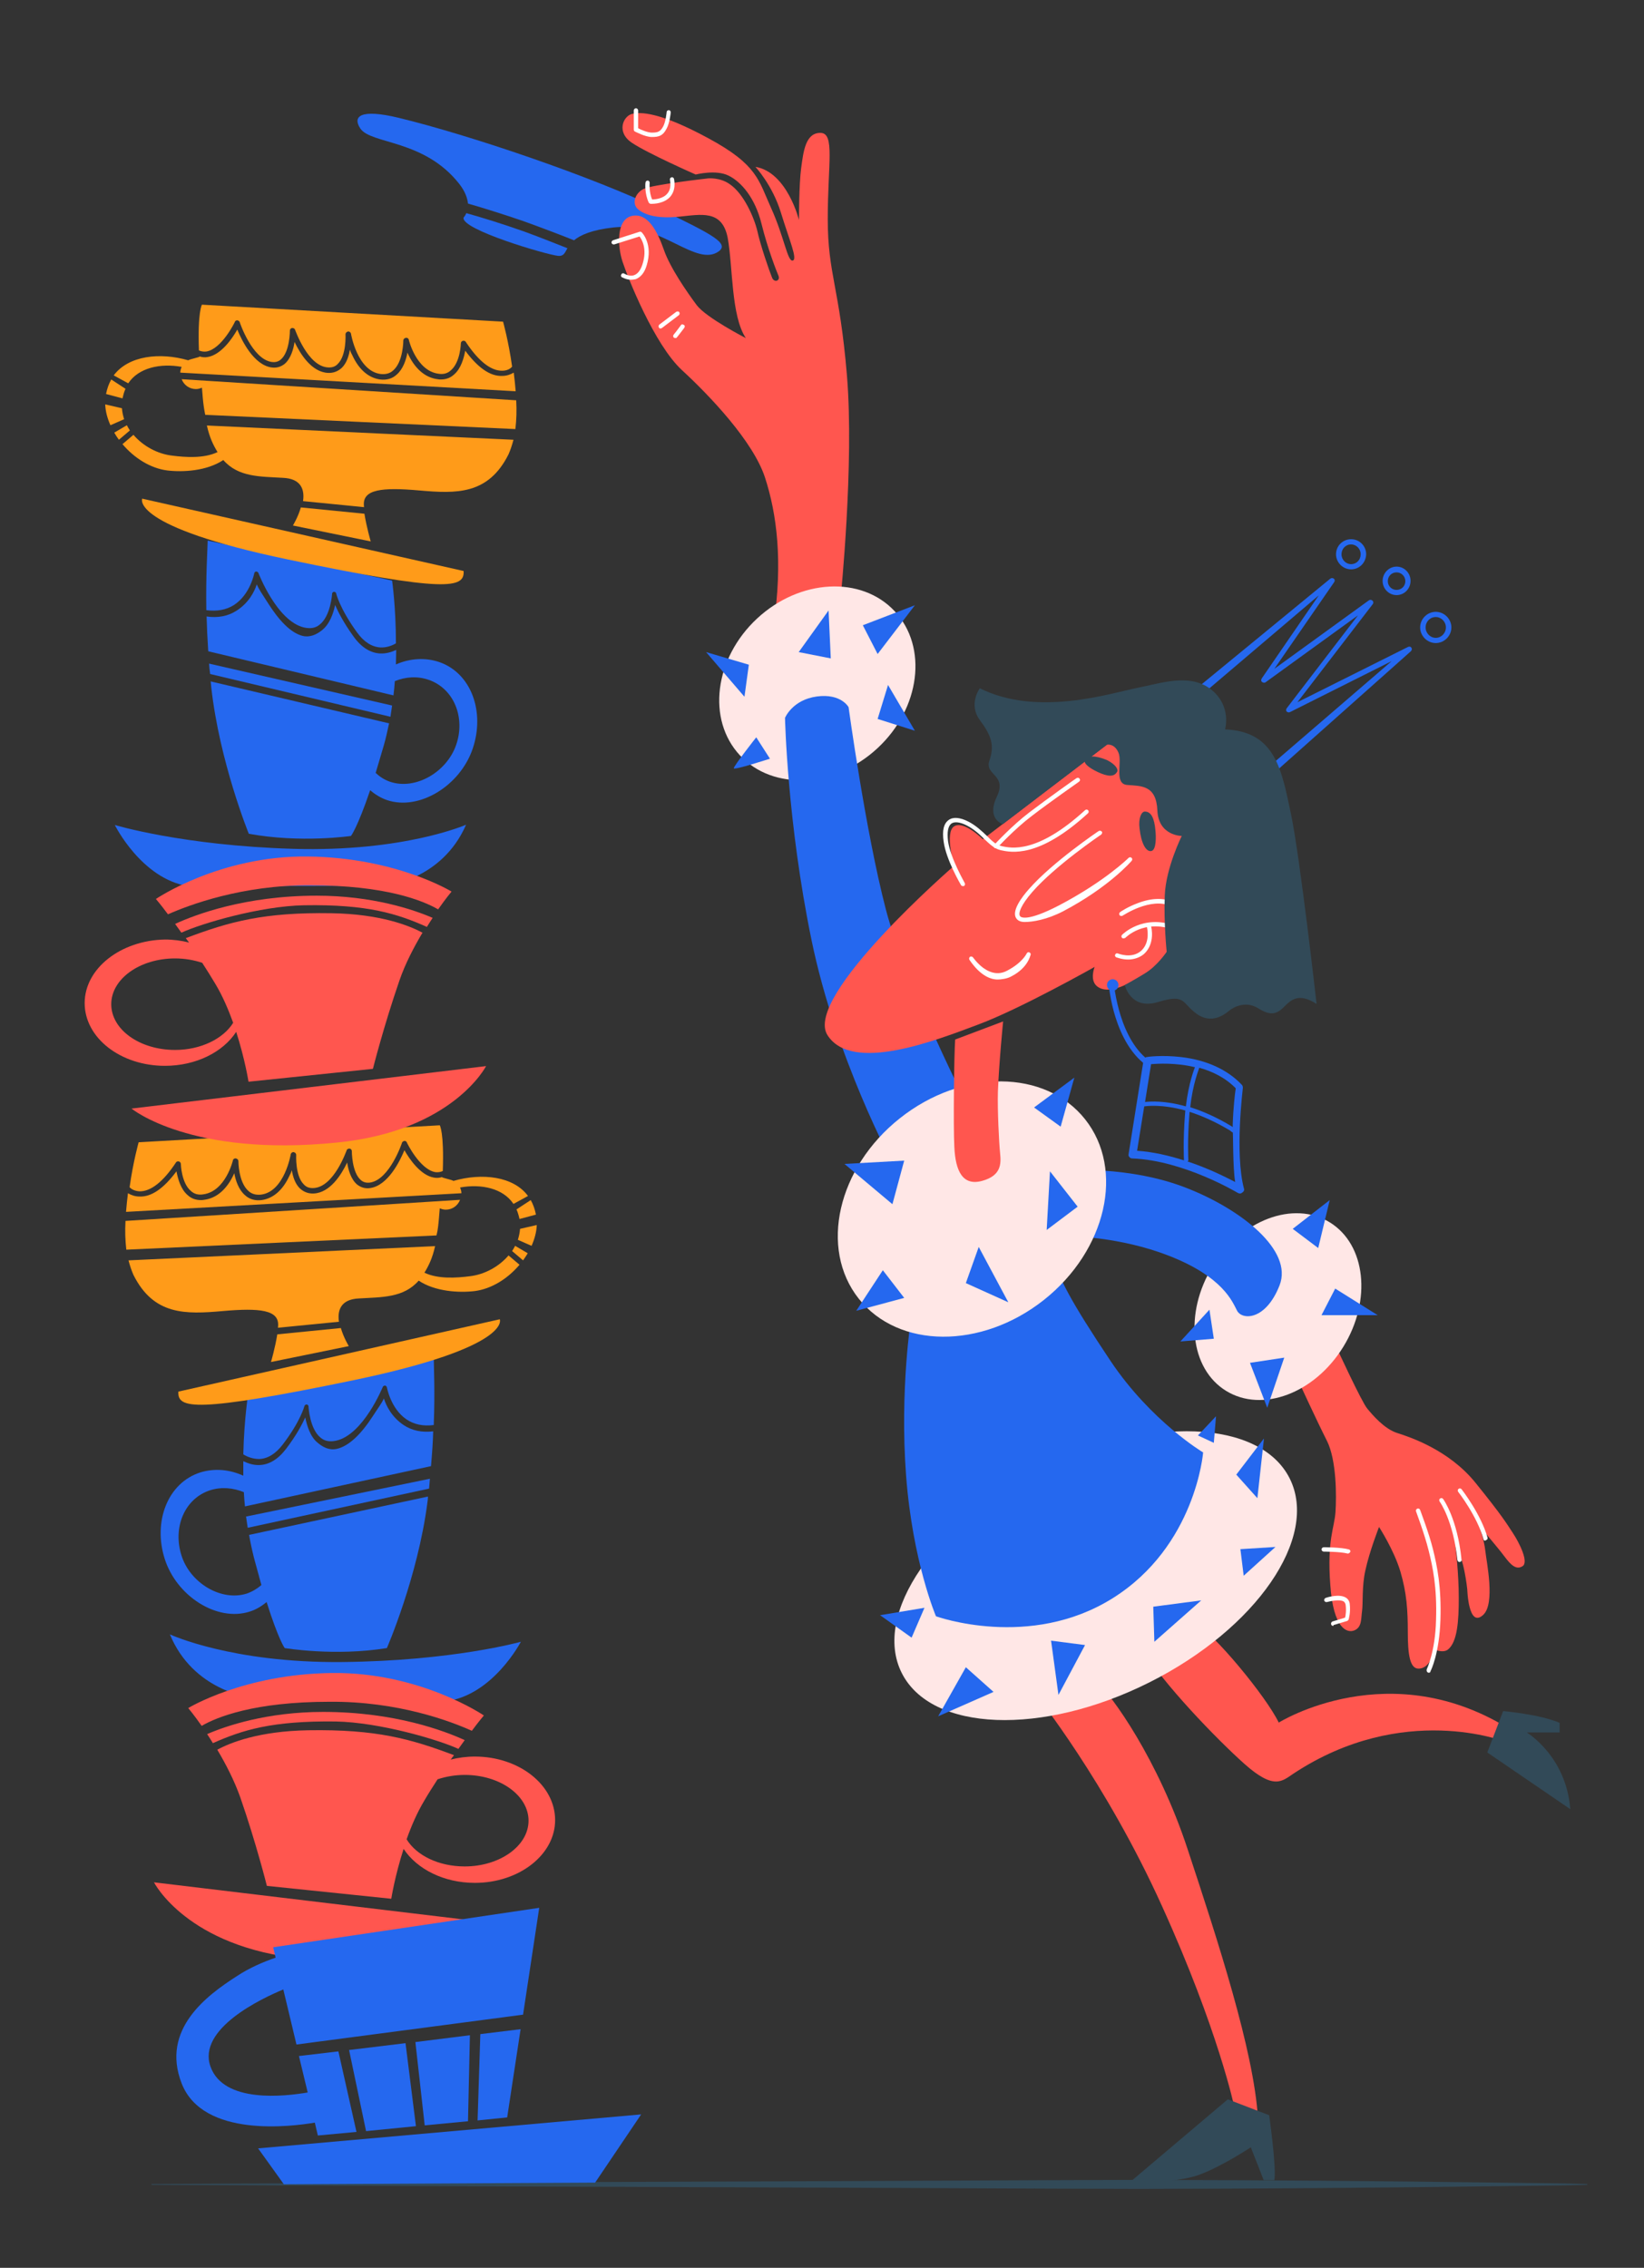 <?xml version="1.0" encoding="utf-8"?>
<!-- Generator: Adobe Illustrator 23.0.6, SVG Export Plug-In . SVG Version: 6.00 Build 0)  -->
<svg version="1.1" id="Layer_1" xmlns="http://www.w3.org/2000/svg" xmlns:xlink="http://www.w3.org/1999/xlink" x="0px" y="0px" viewBox="0 0 600 827.7" style="enable-background:new 0 0 600 827.7;" xml:space="preserve">

<rect x="0" y="0" width="600" height="827.7" fill="#333333" stroke="none"/>

<g>
	<g style="display:none;">
		<g style="display:inline;">
			<g>
				<defs>
					<rect id="SVGID_1_" x="-617.5" y="-382.3" width="1790.5" height="1790.5"/>
				</defs>
				<clipPath id="SVGID_2_">
					<use xlink:href="#SVGID_1_" style="overflow:visible;"/>
				</clipPath>
			</g>
		</g>
	</g>
</g>
<g id="Layer_4">
</g>
<g id="Layer_3">
	<g>
		<g>
			<path d="M191.3,84.5c-7.9-2.8-15.7-5.2-21.1-6.7c-0.5,1.1-1,1.6-1,1.6c-1.2,4.3,30.3,13.6,34.6,14
				c2,0.1,2.3-1.1,3.3-2.8C203.2,89.1,197.9,86.9,191.3,84.5z" style="fill:#2568EF;"/>
			<path d="M241.8,76.8c-25.7-12.4-70.7-27.6-96.3-33.8c-14.1-3.4-16.9-0.5-14,3.9c3.9,5.8,23.3,3.9,36.1,20.2
				c2.2,2.8,3,5.3,3.2,7.2c5.6,1.6,13.5,4.1,20.2,6.4c7.5,2.7,14,5.2,18.5,7c2.3-1.9,6.4-3.8,14.5-4.7c17.1-1.9,30.3,14.9,38.5,8.6
				C265.9,88.8,260.3,85.7,241.8,76.8z" style="fill:#2568EF;"/>
		</g>
		<path d="M55.4,797.1l131-0.6l131-0.5l65.5-0.3l32.7-0.1l32.7,0.1l32.7,0.2l32.7,0.3l32.7,0.4l16.4,0.2l8.2,0.1
			l8.2,0.2c0.1,0,0.1,0.1,0.1,0.2c0,0.1-0.1,0.1-0.1,0.1l-8.2,0.2l-8.2,0.1l-16.4,0.2l-32.7,0.4l-32.7,0.3l-32.7,0.2l-32.7,0.1
			l-32.7-0.1l-65.5-0.3l-131-0.5l-131-0.6c-0.1,0-0.1-0.1-0.1-0.1C55.2,797.2,55.3,797.1,55.4,797.1z" style="fill:#324A58;"/>
		<g>
			<g>
				<path d="M138.8,236.3L138.8,236.3c-3.1-0.2-6-2-8.5-5.5c-6.3-8.7-7.6-14.1-7.6-14.2c-0.1-0.4-0.4-0.6-0.8-0.6
					c-0.4,0-0.7,0.4-0.7,0.7c0,0.1-0.5,8.3-4.7,11.4c-1.5,1.2-3.4,1.4-5.6,0.9c-9.9-2.4-16.5-19.7-16.6-19.9
					c-0.1-0.3-0.5-0.5-0.8-0.5c-0.4,0-0.6,0.3-0.7,0.6c0,0.1-1.5,7.8-7.4,11.6c-2.8,1.8-6.2,2.4-10.1,1.9
					c-0.2-12.6,0.4-21.4,0.5-25.4l67.3,14.6c0,0,1.4,9.6,1.4,22.9C143,235.7,141,236.4,138.8,236.3z" style="fill:#2568EF;"/>
				<path d="M156.4,248.1c-4.1-1.4-8.4-1.1-12.3,0.5c-0.1,1.7-0.3,3.5-0.5,5.2L76,237.7c-0.3-4.6-0.5-8.8-0.6-12.7
					c4.1,0.6,7.8-0.1,10.9-2.1c4.4-2.8,6.5-6.8,7.4-9.6c0.8,1.8,2.1,3.7,3.9,6.5c4.1,6.5,8.4,11.2,12.9,12.3c2.6,0.6,5-0.5,6.9-2
					c2.9-2.2,4.3-6.3,4.9-9.3c1.1,2.5,3.1,6.5,6.8,11.6c2.8,3.9,6.1,5.9,9.6,6.1l0,0c2.2,0.1,4.2-0.5,5.9-1.3c0,1.7-0.1,3.5-0.1,5.3
					c5-2.2,10.6-2.6,15.7-0.9c11.8,4,16.9,18.2,12.3,31.7c-4.6,13.5-19.5,22.7-31.3,18.7c-2.3-0.8-4.4-2.1-6.1-3.6
					c-4.7,13.8-7,16.7-7,16.7s-18.3,2.7-37.3-0.8c0,0-10.7-26.3-13.7-53.5c-0.1-0.7-0.1-1.4-0.2-2.1L142,264c-0.6,2.8-1.2,5.6-2,8.3
					c-1.1,3.6-2,6.9-2.9,9.8c1.5,1.4,3.2,2.5,5.2,3.2c9.3,3.2,20.8-3.5,24.2-13.5C169.9,261.9,165.7,251.3,156.4,248.1z" style="fill:#2568EF;"/>
			</g>
			<path d="M170.1,301c0,0-22.7,10-63.1,8.8c-40.4-1.2-65.1-8.7-65.1-8.7s9.7,19.6,26.7,22.3l71.9-0.1
				C140.5,323.3,161.2,321.4,170.1,301z" style="fill:#2568EF;"/>
			<path d="M76.3,242.2l66.8,15.3c-0.2,1.4-0.4,2.7-0.6,4.1l-65.8-15.6C76.5,244.7,76.4,243.5,76.3,242.2z" style="fill:#2568EF;"/>
		</g>
		<g>
			<g>
				<path d="M94.6,532.5L94.6,532.5c3.1-0.1,6-1.9,8.6-5.3c6.5-8.5,7.9-14,7.9-14c0.1-0.4,0.5-0.6,0.8-0.6
					c0.4,0,0.7,0.4,0.7,0.7c0,0.1,0.4,8.3,4.5,11.5c1.5,1.2,3.3,1.5,5.6,1c9.9-2.2,16.9-19.4,17-19.6c0.1-0.3,0.5-0.5,0.8-0.5
					s0.6,0.3,0.7,0.6c0,0.1,1.4,7.8,7.1,11.7c2.8,1.9,6.1,2.6,10,2.1c0.5-12.5,0-21.4,0-25.4l-67.6,13.2c0,0-1.6,9.6-1.9,22.9
					C90.4,531.8,92.4,532.5,94.6,532.5z" style="fill:#2568EF;"/>
				<path d="M76.7,543.9c4.1-1.3,8.4-0.9,12.3,0.7c0.1,1.7,0.2,3.5,0.4,5.2l67.9-14.7c0.4-4.6,0.7-8.8,0.8-12.7
					c-4.2,0.5-7.8-0.3-10.8-2.3c-4.3-2.9-6.3-6.9-7.2-9.7c-0.8,1.8-2.2,3.6-4,6.4c-4.2,6.5-8.7,11-13.2,12c-2.7,0.6-5-0.6-6.8-2.1
					c-2.9-2.2-4.1-6.5-4.7-9.4c-1.1,2.5-3.2,6.5-7,11.5c-2.9,3.8-6.2,5.8-9.7,5.9l0,0c-2.2,0.1-4.2-0.6-5.9-1.4c0,1.7,0,3.5,0,5.3
					c-5-2.3-10.5-2.8-15.7-1.2c-11.9,3.8-17.3,17.9-13,31.5s19,23.1,31,19.3c2.3-0.7,4.4-2,6.2-3.5c4.4,13.9,6.6,16.8,6.6,16.8
					s18.3,3.1,37.3,0c0,0,11.3-26,14.8-53.2c0.1-0.7,0.2-1.4,0.2-2.1l-65.3,14c0.5,2.8,1.1,5.6,1.8,8.4c1,3.7,1.9,6.9,2.7,9.9
					c-1.5,1.3-3.3,2.4-5.3,3.1c-9.4,3-20.8-3.9-23.9-14C63,557.4,67.4,546.9,76.7,543.9z" style="fill:#2568EF;"/>
			</g>
			<path d="M62,596.5c0,0,22.5,10.5,62.9,10.1c40.4-0.4,65.2-7.4,65.2-7.4s-10.1,19.4-27.2,21.7l-71.9-1.5
				C91.1,619.4,70.5,617.1,62,596.5z" style="fill:#2568EF;"/>
			<path d="M156.9,539.7l-67.1,13.8c0.2,1.4,0.4,2.7,0.6,4.1l66.2-14.3C156.7,542.1,156.8,540.9,156.9,539.7z" style="fill:#2568EF;"/>
		</g>
		<g>
			<path d="M65.1,507.9l117.3-26.4c0,0,4.7,10.1-53.2,22.2C71.3,515.7,64.7,514.2,65.1,507.9z" style="fill:#FF9B19;"/>
			<path d="M101.2,487c-0.8,5-2.3,10.1-2.3,10.1l28.4-5.8c0,0-1.9-3.1-2.9-6.6L101.2,487z" style="fill:#FF9B19;"/>
			<path d="M160.2,444.6c0.1-1.2,0.2-2.4,0.3-3.6c0.7,0.3,1.4,0.5,2.2,0.5c2.4,0,4.4-1.5,5.2-3.6l-122.1,7.7
				c-0.2,3.9-0.1,6.9,0.3,10.5l113.2-5.2C159.8,449,160,446.9,160.2,444.6z" style="fill:#FF9B19;"/>
			<path d="M188.5,441.4c0.5,1.1,0.8,2.2,1.1,3.5l6-1.6c-0.4-2-1-3.7-1.9-5.3L188.5,441.4z" style="fill:#FF9B19;"/>
			<path d="M189.8,448.5c-0.1,1.4-0.4,2.7-0.8,4l5,2.2c1.1-2.5,1.8-5,1.9-7.6L189.8,448.5z" style="fill:#FF9B19;"/>
			<path d="M192.6,457.4l-4.6-2.7c-0.3,0.6-0.7,1.3-1.1,1.9l4,3.4C191.5,459.1,192.1,458.3,192.6,457.4z" style="fill:#FF9B19;"/>
			<path d="M185.6,458.2c-3.5,4.1-8.8,7-14.2,7.6c-4.7,0.6-11.5,1.1-16.5-1.3c1.6-2.6,2.9-5.3,3.9-9.7L46.9,460
				c0.5,1.9,1.1,3.7,1.8,5.3c7.4,14.8,19,14.4,32.6,13.2c13.6-1.2,20.6-0.4,20.2,5.4c0,0.2,0,0.5-0.1,0.7l22.3-2.2
				c-0.6-4.1,0.6-8.2,7.3-8.5c8.4-0.5,16.3-0.2,21.8-6.5c6,4,14.7,4.5,20.5,3.8c6.1-0.8,12-4.5,16.3-9.6L185.6,458.2z" style="fill:#FF9B19;"/>
			<g>
				<path d="M50.9,434.8c4.1,0.1,8.7-3.5,13.3-10.5c0.2-0.4,0.7-0.5,1.1-0.4c0.4,0.1,0.7,0.5,0.7,0.9
					c0,0.1,0.2,7,3.7,9.9c1.2,1.1,2.7,1.5,4.5,1.2c8.1-1.1,10.8-12.3,10.8-12.4c0.1-0.5,0.6-0.8,1.1-0.7c0.5,0.1,0.9,0.5,0.9,0.9
					c0,0.1,0,7.8,3.7,11c1.2,1.1,2.7,1.5,4.6,1.3c8.5-1.1,10.8-14.6,10.8-14.7c0.1-0.5,0.6-0.9,1.1-0.8c0.5,0.1,0.9,0.5,0.9,1
					c0,0.1-0.4,7.7,2.8,10.8c0.9,1,2.1,1.4,3.6,1.3c7.4-0.4,11.9-13.6,12-13.7c0.1-0.5,0.6-0.7,1.1-0.7c0.5,0.1,0.8,0.5,0.8,0.9
					c0,0.1,0,7.8,3.3,10.6c0.9,0.8,2,1.1,3.4,0.9c7.1-1.1,11.6-14.4,11.6-14.5c0.1-0.4,0.5-0.6,0.9-0.7c0.4,0,0.8,0.2,0.9,0.6
					c0,0.1,4.8,9.9,10.4,10.8c0.9,0.1,1.8,0,2.7-0.4c0.5-14.2-1.1-16.7-1.1-16.7l-109.9,6.2c0,0-2,7.1-3.3,16.4
					C48.1,434.2,49.4,434.7,50.9,434.8z" style="fill:#FF9B19;"/>
				<path d="M165.5,431c-0.8-0.5-4.2-1.1-4.2-1.4c-0.9,0.3-1.9,0.4-2.9,0.2c-4.9-0.8-9-6.8-10.8-10
					c-1.7,4.1-6,12.8-12.4,13.8c-1.9,0.3-3.5-0.2-4.9-1.3c-2.2-1.9-3.2-5.3-3.6-8c-2.1,4.4-6.2,11-12.2,11.3c-2,0.1-3.7-0.6-5.1-1.9
					c-1.7-1.7-2.5-4.2-2.9-6.6c-0.2,0.7-0.5,1.4-0.9,2.1c-2.4,5.2-5.9,8.2-10.1,8.8c-2.4,0.3-4.5-0.3-6.1-1.8c-2.3-2-3.4-5.3-3.9-8
					c-0.3,0.7-0.7,1.5-1.1,2.2c-2.5,4.4-5.9,7-9.9,7.5c-0.4,0.1-0.8,0.1-1.2,0.1c-1.9,0-3.5-0.6-4.8-1.8c-2.6-2.2-3.6-6.1-4.1-8.7
					c-4.6,6.2-9.1,9.4-13.5,9.2c-1.6,0-3-0.5-4.2-1.2c-0.3,2.2-0.5,4.5-0.7,6.8l122.4-6.8c0-0.7-0.2-1.4-0.5-2.1
					c7.8-1.4,15.7,0.3,19.5,6l5.3-2.9C187.4,429.3,175.9,428,165.5,431z" style="fill:#FF9B19;"/>
			</g>
		</g>
		<g>
			<path d="M169.2,208.4L51.9,182c0,0-4.7,10.1,53.2,22.2C163,216.3,169.6,214.7,169.2,208.4z" style="fill:#FF9B19;"/>
			<path d="M133,187.5c0.8,5,2.3,10.1,2.3,10.1l-28.4-5.8c0,0,1.9-3.1,2.9-6.6L133,187.5z" style="fill:#FF9B19;"/>
			<path d="M74,145.1c-0.1-1.2-0.2-2.4-0.3-3.6c-0.7,0.3-1.4,0.5-2.2,0.5c-2.4,0-4.4-1.5-5.2-3.6l122.1,7.7
				c0.2,3.9,0.1,6.9-0.3,10.5l-113.2-5.2C74.5,149.5,74.2,147.4,74,145.1z" style="fill:#FF9B19;"/>
			<path d="M45.8,141.9c-0.5,1.1-0.8,2.2-1.1,3.5l-6-1.6c0.4-2,1-3.7,1.9-5.3L45.8,141.9z" style="fill:#FF9B19;"/>
			<path d="M44.5,149c0.1,1.4,0.4,2.7,0.8,4l-5,2.2c-1.1-2.5-1.8-5-1.9-7.6L44.5,149z" style="fill:#FF9B19;"/>
			<path d="M41.7,157.9l4.6-2.7c0.3,0.6,0.7,1.3,1.1,1.9l-4,3.4C42.8,159.7,42.2,158.8,41.7,157.9z" style="fill:#FF9B19;"/>
			<path d="M48.7,158.7c3.5,4.1,8.8,7,14.2,7.6c4.7,0.6,11.5,1.1,16.5-1.3c-1.6-2.6-2.9-5.3-3.9-9.7l111.9,5.2
				c-0.5,1.9-1.1,3.7-1.8,5.3c-7.4,14.8-19,14.4-32.6,13.2s-20.6-0.4-20.2,5.4c0,0.2,0,0.5,0.1,0.7l-22.3-2.2
				c0.6-4.1-0.6-8.2-7.3-8.5c-8.4-0.5-16.3-0.2-21.8-6.5c-6,4-14.7,4.5-20.5,3.8c-6.1-0.8-12-4.5-16.3-9.6L48.7,158.7z" style="fill:#FF9B19;"/>
			<g>
				<path d="M183.3,135.3c-4.1,0.1-8.7-3.5-13.3-10.5c-0.2-0.4-0.7-0.5-1.1-0.4c-0.4,0.1-0.7,0.5-0.7,0.9
					c0,0.1-0.2,7-3.7,9.9c-1.2,1.1-2.7,1.5-4.5,1.2c-8.1-1.1-10.8-12.3-10.8-12.4c-0.1-0.5-0.6-0.8-1.1-0.7
					c-0.5,0.1-0.9,0.5-0.9,0.9c0,0.1,0,7.8-3.7,11c-1.2,1.1-2.7,1.5-4.6,1.3c-8.5-1.1-10.8-14.6-10.8-14.7c-0.1-0.5-0.6-0.9-1.1-0.8
					c-0.5,0.1-0.9,0.5-0.9,1c0,0.1,0.4,7.7-2.8,10.8c-0.9,1-2.1,1.4-3.6,1.3c-7.4-0.4-11.9-13.6-12-13.7c-0.1-0.5-0.6-0.7-1.1-0.7
					c-0.5,0.1-0.8,0.5-0.8,0.9c0,0.1,0,7.8-3.3,10.6c-0.9,0.8-2,1.1-3.4,0.9c-7.1-1.1-11.6-14.4-11.6-14.5c-0.1-0.4-0.5-0.6-0.9-0.7
					c-0.4,0-0.8,0.2-0.9,0.6c0,0.1-4.8,9.9-10.4,10.8c-0.9,0.1-1.8,0-2.7-0.4c-0.5-14.2,1.1-16.7,1.1-16.7l109.9,6.2
					c0,0,2,7.1,3.3,16.4C186.2,134.7,184.9,135.3,183.3,135.3z" style="fill:#FF9B19;"/>
				<path d="M68.7,131.5c0.8-0.5,4.2-1.1,4.2-1.4c0.9,0.3,1.9,0.4,2.9,0.2c4.9-0.8,9-6.8,10.8-10
					c1.7,4.1,6,12.8,12.4,13.8c1.9,0.3,3.5-0.2,4.9-1.3c2.2-1.9,3.2-5.3,3.6-8c2.1,4.4,6.2,11,12.2,11.3c2,0.1,3.7-0.6,5.1-1.9
					c1.7-1.7,2.5-4.2,2.9-6.6c0.2,0.7,0.5,1.4,0.9,2.1c2.4,5.2,5.9,8.2,10.1,8.8c2.4,0.3,4.5-0.3,6.1-1.8c2.3-2,3.4-5.3,3.9-8
					c0.3,0.7,0.7,1.5,1.1,2.2c2.5,4.4,5.9,7,9.9,7.5c0.4,0.1,0.8,0.1,1.2,0.1c1.9,0,3.5-0.6,4.8-1.8c2.6-2.2,3.6-6.1,4.1-8.7
					c4.6,6.2,9.1,9.4,13.5,9.2c1.6,0,3-0.5,4.2-1.2c0.3,2.2,0.5,4.5,0.7,6.8l-122.4-6.8c0-0.7,0.2-1.4,0.5-2.1
					c-7.8-1.4-15.7,0.3-19.5,6l-5.3-2.9C46.9,129.8,58.3,128.5,68.7,131.5z" style="fill:#FF9B19;"/>
			</g>
		</g>
		<g>
			<g>
				<path d="M122.6,628.3c15.9,0.3,37.3,6.6,44.7,10c0.8-1.1,1.6-2.2,2.3-3.2c-7.2-3.3-25.4-10.3-51.7-10.3
					c-20.4,0-35.4,5.1-42.3,8.1c0.7,1.1,1.4,2.1,2.1,3.3C88.5,631.4,99.3,628,122.6,628.3z" style="fill:#FF564F;"/>
				<path d="M172.2,631.7c2.6-3.5,4.4-5.6,4.4-5.6s-23.3-15.9-55.5-15.5c-32.2,0.4-52.4,12.8-52.4,12.8s2.1,2.5,4.9,6.5
					c5.5-3.2,19.2-8.8,46.7-8.8C145.2,620.9,164.5,628.2,172.2,631.7z" style="fill:#FF564F;"/>
				<path d="M173.3,641.1c-3.1,0-6,0.4-8.8,1.1c0.4-0.6,0.8-1.1,1.2-1.6c-15.9-6-28.4-9.5-53.2-9.1
					c-18.1,0.3-28.6,4.6-33.2,7.1c3.1,5.2,6.2,11.2,8.4,17.4c5.8,16.7,9.7,32.3,9.7,32.3l45.4,4.7c0,0,1.3-8.3,4.5-18.2
					c4.9,7.4,14.7,12.4,26,12.4c16.2,0,29.3-10.3,29.3-22.9C202.6,651.4,189.4,641.1,173.3,641.1z M169.6,681.2
					c-9.5,0-17.6-4-21.2-9.9c1.7-4.8,3.8-9.7,6.5-14.2c1.5-2.6,3.2-5.2,4.8-7.7c3-1,6.4-1.6,9.9-1.6c12.9,0,23.3,7.5,23.3,16.7
					C192.9,673.7,182.4,681.2,169.6,681.2z" style="fill:#FF564F;"/>
			</g>
			<path d="M56.2,687l129.3,15.5c0,0-21.5,17.8-75,12.4C68.2,710.7,56.2,687,56.2,687z" style="fill:#FF564F;"/>
		</g>
		<g>
			<g>
				<path d="M110.9,330.4c-15.9,0.3-37.3,6.6-44.7,10c-0.8-1.1-1.6-2.2-2.3-3.2c7.2-3.3,25.4-10.3,51.7-10.3
					c20.4,0,35.4,5.1,42.3,8.1c-0.7,1.1-1.4,2.1-2.1,3.3C145,333.5,134.2,330,110.9,330.4z" style="fill:#FF564F;"/>
				<path d="M61.3,333.7c-2.6-3.5-4.4-5.6-4.4-5.6s23.3-15.9,55.5-15.5c32.3,0.4,52.4,12.8,52.4,12.8s-2.1,2.5-4.9,6.5
					c-5.5-3.2-19.2-8.8-46.7-8.8C88.3,323,69,330.3,61.3,333.7z" style="fill:#FF564F;"/>
				<path d="M30.9,366.1c0,12.7,13.1,22.9,29.3,22.9c11.3,0,21.2-5,26-12.4c3.2,9.9,4.5,18.2,4.5,18.2l45.4-4.7
					c0,0,3.9-15.5,9.7-32.3c2.1-6.1,5.3-12.2,8.4-17.4c-4.7-2.5-15.2-6.8-33.2-7.1c-24.8-0.4-37.3,3.1-53.2,9.1
					c0.4,0.5,0.8,1.1,1.2,1.6c-2.8-0.7-5.7-1.1-8.8-1.1C44,343.2,30.9,353.5,30.9,366.1z M40.6,366.5c0-9.2,10.4-16.7,23.3-16.7
					c3.5,0,6.9,0.6,9.9,1.6c1.7,2.6,3.3,5.2,4.8,7.7c2.7,4.5,4.8,9.5,6.5,14.2c-3.6,5.8-11.8,9.9-21.2,9.9
					C51,383.2,40.6,375.8,40.6,366.5z" style="fill:#FF564F;"/>
			</g>
			<path d="M177.4,389.1L48,404.6c0,0,21.5,17.8,75,12.4C165.3,412.8,177.4,389.1,177.4,389.1z" style="fill:#FF564F;"/>
		</g>
		<g>
			<path d="M378,618.4c0,0,17.5-8.6,22.5-4.3c5,4.3,22.2,28,33,61c10.9,33,24.1,73.4,25.6,97.9
				c1.5,24.5-8.6-3.9-8.6-3.9s-5.8-28-26.4-73.4C403.6,650.3,378,618.4,378,618.4z" style="fill:#FF564F;"/>
			<path d="M416.6,601.5c0,0,12.4-13.2,19.4-9.3s26,26.8,30.7,36.5c0,0,40.8-25.6,85.4,3.1l-2.7,3.9
				c0,0-37.3-14.8-77.3,11.6c-4.1,2.7-7,6.2-17.9-3.5C444,634.7,424.4,614.4,416.6,601.5z" style="fill:#FF564F;"/>
			<path d="M542.8,639.6l5.8-15.1c0,0,13.6,1.2,20.6,4.3v3.5h-12c0,0,14.4,8.6,15.9,28L542.8,639.6z" style="fill:#324A58;"/>
			<path d="M448.1,766.2l15.1,5.8c0,0,2.7,19,1.9,23.7h-3.9l-4.7-12c0,0-10.5,7-19,10.1c-8.6,3.1-25.2,2.7-25.2,2.7
				L448.1,766.2z" style="fill:#324A58;"/>
			<path d="M473.7,503.6c0,0,10.9-6.2,14-12c0,0,9.3,20.2,11.3,22.5c1.9,2.3,6.2,7.4,10.9,8.9s19,6.2,28.7,18.3
				c9.7,12,11.3,14.8,13.6,18.3c2.3,3.5,5.8,10.5,3.5,12c-2.3,1.5-4.3-0.4-6.6-3.5c-2.3-3.1-9.3-11.3-9.3-11.3s1.9,5.4,2.3,9.3
				c0.4,3.9,3.7,19.2-0.8,23.3c-5.4,5-5.8-9.3-5.8-9.3s-1.2-12-4.3-15.5c0,0,1.2,9.3,1.2,18.7c0,8.2-0.5,15.9-3.9,18.7
				c-1.9,1.5-5,0-5,0s-1.2,7-5.8,7c-3.1,0-3.9-5-3.9-13.2c0-8.2-0.4-14.4-2.7-22.2c-2.3-7.8-7.8-16.3-7.8-16.3s-3.5,8.9-5,15.9
				c-1.3,5.7-0.8,12-1.2,14.8c-0.4,2.7,0,5.8-2.7,7c-2.7,1.2-7.8-0.4-8.9-16.7c-1.2-16.3,1.5-20.6,1.9-26.4c0.4-5.8,0.4-19-3.1-26
				C480.7,518.8,473.7,503.6,473.7,503.6z" style="fill:#FF564F;"/>
			<g>
				<path d="M521.5,610.5c-0.1,0-0.2,0-0.4-0.1c-0.4-0.2-0.5-0.7-0.4-1.1l0,0c0-0.1,3.1-6.2,3.4-18
					c0.4-12-1.2-19.4-2.7-25.4c-1.5-6.1-4.6-14.2-4.6-14.3c-0.1-0.4,0-0.8,0.5-1c0.4-0.1,0.8,0,1,0.5c0,0.1,3.2,8.3,4.7,14.4
					c1.5,6.1,3.1,13.7,2.7,25.8c-0.4,12.1-3.4,18.3-3.6,18.6C522.1,610.3,521.8,610.5,521.5,610.5z" style="fill:#FFFFFF;"/>
			</g>
			<g>
				<path d="M532.7,570.1c-0.4,0-0.7-0.3-0.8-0.7c-1.5-14.4-6.4-21.3-6.5-21.4c-0.2-0.4-0.2-0.8,0.2-1.1
					c0.4-0.2,0.8-0.2,1.1,0.2c0.2,0.3,5.2,7.3,6.7,22.1C533.6,569.6,533.2,570,532.7,570.1C532.8,570.1,532.8,570.1,532.7,570.1z" style="fill:#FFFFFF;"/>
			</g>
			<g>
				<path d="M542.1,562.3c-0.4,0-0.7-0.2-0.7-0.6c-2.3-8.3-9.1-17.1-9.2-17.2c-0.3-0.4-0.2-0.8,0.1-1.1
					c0.4-0.3,0.8-0.2,1.1,0.1c0.3,0.4,7.1,9.2,9.5,17.7c0.1,0.4-0.1,0.8-0.6,0.9C542.2,562.3,542.1,562.3,542.1,562.3z" style="fill:#FFFFFF;"/>
			</g>
			<g>
				<path d="M492,567c-0.1,0-0.1,0-0.2,0c-2.6-0.7-8.7-0.7-8.7-0.7c-0.4,0-0.8-0.4-0.8-0.8c0-0.4,0.4-0.8,0.8-0.8
					c0.2,0,6.3,0,9.2,0.8c0.4,0.1,0.7,0.6,0.5,0.9C492.6,566.7,492.3,567,492,567z" style="fill:#FFFFFF;"/>
			</g>
			<g>
				<path d="M486.5,593.4c-0.3,0-0.6-0.2-0.7-0.6c-0.1-0.4,0.1-0.8,0.5-1l4.6-1.4c0.2-0.7,0.5-2.5,0.2-4.7
					c-0.1-0.5-0.3-0.9-0.7-1.2c-1.5-0.9-4.9-0.1-6.1,0.2c-0.4,0.1-0.8-0.1-1-0.5c-0.1-0.4,0.1-0.8,0.5-1c0.5-0.2,5-1.6,7.4-0.1
					c0.8,0.5,1.3,1.3,1.4,2.2c0.4,3.3-0.4,5.7-0.4,5.8c-0.1,0.2-0.3,0.4-0.5,0.5l-5,1.5C486.7,593.4,486.6,593.4,486.5,593.4z" style="fill:#FFFFFF;"/>
			</g>
			<path d="M258.5,65.1c0,0-20.6,2.3-23.7,3.9c-3.1,1.6-4.3,5.4-1.9,7.4c2.3,1.9,6.6,3.5,14.8,2.7s15.9-2.7,17.9,7.8
				c1.9,10.5,1.2,28.4,6.6,36.5c0,0-14.4-7.4-17.9-12c-3.5-4.7-9.7-13.6-12-20.2s-5.8-13.6-11.6-12.4c-5.8,1.2-5.4,10.9-3.5,16.7
				c1.9,5.8,11.6,30.3,21.7,39.6s26,26,30.3,39.2c4.3,13.2,6.6,30.7,3.1,54c0,0,19-10.1,24.5-10.1c0,0,5-48.9,2.3-81.2
				c-2.7-32.3-7-36.9-7-57.1s2.7-31.4-2.7-31.4c-5.5,0-6.2,7-7,12.8c-0.8,5.8-0.8,19-0.8,19s-4.3-17.5-15.9-19.4
				c0,0,6.2,6.6,9.3,16.7c3.1,10.1,6.2,17.1,4.3,17.5c-1.9,0.4-3.1-8.6-7.8-19s-5-15.9-22.9-25.6s-24.9-9.7-28-8.9s-5.8,6.6,0,10.5
				c5.8,3.9,23.3,11.6,23.3,11.6s7.4-1.9,12,0.4c4.7,2.3,9.7,8.2,12,17.5s5.6,17.6,6.2,19c0.8,1.9-1.5,2.7-2.3,0.8
				c-1.1-2.7-4.3-12-5.4-17.1c-1.2-5-5-13.7-10.1-17.1C262.8,64.7,258.5,65.1,258.5,65.1z" style="fill:#FF564F;"/>
			<g>
				<path d="M230.3,102.1c-1.8,0-3.2-0.9-3.3-0.9c-0.4-0.2-0.5-0.7-0.2-1.1c0.2-0.4,0.7-0.5,1.1-0.2
					c0,0,1.9,1.2,3.6,0.5c1.3-0.5,2.3-1.8,3-4c1.8-5.6-0.3-9.1-1.1-10.1l-9.2,2.9c-0.4,0.1-0.8-0.1-1-0.5c-0.1-0.4,0.1-0.8,0.5-1
					l9.7-3.1c0.3-0.1,0.6,0,0.8,0.2s4.2,4.3,1.8,12.1c-0.8,2.7-2.2,4.3-4,5C231.4,102,230.9,102.1,230.3,102.1z" style="fill:#FFFFFF;"/>
			</g>
			<g>
				<path d="M241.1,119.9c-0.2,0-0.5-0.1-0.6-0.3c-0.2-0.4-0.2-0.8,0.1-1.1l6.2-4.7c0.4-0.2,0.8-0.2,1.1,0.1
					c0.2,0.4,0.2,0.8-0.1,1.1l-6.2,4.7C241.4,119.8,241.2,119.9,241.1,119.9z" style="fill:#FFFFFF;"/>
			</g>
			<g>
				<path d="M246.5,123.4c-0.2,0-0.4-0.1-0.6-0.2c-0.3-0.3-0.3-0.8,0-1.1c0.2-0.2,1.5-1.9,2.6-3.4
					c0.2-0.4,0.7-0.4,1.1-0.1c0.4,0.2,0.4,0.7,0.1,1.1c-0.4,0.5-2.4,3.2-2.8,3.6C246.9,123.3,246.7,123.4,246.5,123.4z" style="fill:#FFFFFF;"/>
			</g>
			<g>
				<path d="M237.7,74.4c-0.1,0-0.2,0-0.2,0c-0.3,0-0.5-0.2-0.7-0.4c-1.6-3.3-1.3-7.3-1.2-7.4c0-0.4,0.4-0.7,0.8-0.7
					c0.4,0,0.7,0.4,0.7,0.8c0,0-0.3,3.4,0.9,6.1c1.1,0,4-0.3,5.5-2.1c1.1-1.2,1.4-2.9,1-5.1c-0.1-0.4,0.2-0.8,0.6-0.9
					c0.4-0.1,0.8,0.2,0.9,0.6c0.5,2.7,0,4.8-1.3,6.4C242.5,74.3,238.7,74.4,237.7,74.4z" style="fill:#FFFFFF;"/>
			</g>
			<g>
				<path d="M237.9,50c-2.5,0-6.1-2-6.2-2c-0.2-0.1-0.4-0.4-0.4-0.7v-7c0-0.4,0.4-0.8,0.8-0.8c0.4,0,0.8,0.4,0.8,0.8
					v6.5c0.9,0.5,3.4,1.6,5,1.6c2.1,0,3-0.3,4-2c1.1-1.8,1.4-5.5,1.4-5.5c0-0.4,0.4-0.7,0.8-0.7c0.4,0,0.7,0.4,0.7,0.8
					c0,0.2-0.4,4.1-1.6,6.1C241.9,49.6,240.4,50,237.9,50z" style="fill:#FFFFFF;"/>
			</g>
			<g>
				<path d="M461,284c-0.3,0-0.6-0.1-0.7-0.4c-0.4-0.4-0.3-1,0.1-1.4l47.5-40.9l-37.1,18.6c-0.4,0.2-0.9,0.1-1.2-0.2
					s-0.3-0.8,0-1.2l26-33.9L461.9,249c-0.4,0.3-0.9,0.2-1.3-0.1c-0.4-0.3-0.4-0.8-0.1-1.3l20.8-30.3l-44,37.4
					c-0.4,0.4-1,0.3-1.4-0.1c-0.4-0.4-1.1-1.8-0.7-2.1l50.3-41.3c0.4-0.3,0.9-0.3,1.3,0c0.4,0.3,0.4,0.9,0.1,1.3l-21.8,31.6l34.5-25
					c0.4-0.3,0.9-0.2,1.3,0.1c0.4,0.4,0.4,0.9,0.1,1.3l-27.5,35.8l40.4-20.2c0.5-0.2,1-0.1,1.2,0.3c0.3,0.4,0.2,0.9-0.2,1.3
					l-52.7,46.9C462.3,284.7,461.3,284,461,284z" style="fill:#2568EF;"/>
			</g>
			<g>
				<path d="M524,234.7c-3.1,0-5.7-2.6-5.7-5.7c0-3.1,2.6-5.7,5.7-5.7c3.1,0,5.7,2.6,5.7,5.7
					C529.7,232.1,527.1,234.7,524,234.7z M524,225.2c-2.1,0-3.7,1.7-3.7,3.8s1.7,3.8,3.7,3.8s3.7-1.7,3.7-3.8S526,225.2,524,225.2z" style="fill:#2568EF;"/>
			</g>
			<g>
				<path d="M509.7,217.2c-2.8,0-5.1-2.3-5.1-5.2c0-2.8,2.3-5.2,5.1-5.2s5.1,2.3,5.1,5.2
					C514.8,214.9,512.5,217.2,509.7,217.2z M509.7,208.9c-1.8,0-3.2,1.4-3.2,3.2s1.4,3.2,3.2,3.2c1.8,0,3.2-1.4,3.2-3.2
					C512.9,210.3,511.4,208.9,509.7,208.9z" style="fill:#2568EF;"/>
			</g>
			<g>
				<path d="M493.1,207.8c-3,0-5.5-2.5-5.5-5.5c0-3.1,2.5-5.5,5.5-5.5c3.1,0,5.5,2.5,5.5,5.5
					C498.5,205.4,496.1,207.8,493.1,207.8z M493.1,198.7c-2,0-3.5,1.6-3.5,3.6s1.6,3.6,3.5,3.6c2,0,3.5-1.6,3.5-3.6
					S495,198.7,493.1,198.7z" style="fill:#2568EF;"/>
			</g>
			
				<ellipse transform="matrix(0.894 -0.448 0.448 0.894 -215.267 239.871)" cx="399.8" cy="575.3" rx="79.2" ry="43.6" style="fill:#FFE7E6;"/>
			
				<ellipse transform="matrix(0.524 -0.852 0.852 0.524 -184.207 624.185)" cx="466.2" cy="476.9" rx="36.1" ry="28" style="fill:#FFE7E6;"/>
			
				<ellipse transform="matrix(0.732 -0.681 0.681 0.732 -89.838 270.191)" cx="298.4" cy="249.2" rx="38.6" ry="32.3" style="fill:#FFE7E6;"/>
			<path d="M341.6,589.9c0,0,34.2,12.4,64.5-6.6c30.3-19,33-53.2,33-53.2s-19-11.3-33.8-33.4
				c-14.8-22.2-19-30.3-21.4-39.2l-51.3,22.9c0,0-4.3,26.8-1.9,58.3C333.1,570.1,341.6,589.9,341.6,589.9z" style="fill:#2568EF;"/>
			<path d="M391,451.2c0,0,17.7,0.2,35.3,7c20.2,7.8,23.5,17,25.2,20.2c1.9,3.5,10.5,3.5,15.5-9.3
				c5-12.8-14-27.6-33.4-35.3c-21.4-8.6-45.1-6.6-45.1-6.6L391,451.2z" style="fill:#2568EF;"/>
			<path d="M286.5,262c0,0,2.7-6.6,11.6-7.8c8.9-1.2,11.6,3.9,11.6,3.9s6.2,45.4,13.6,73.8c7,26.9,31.1,74.2,31.1,74.2
				l-28.7,18.3c0,0-20.6-38.1-29.5-81.2C287.3,300.1,286.5,262,286.5,262z" style="fill:#2568EF;"/>
			<polygon points="257.7,238 273.3,242.6 271.7,254.3 			" style="fill:#2568EF;"/>
			<polygon points="291.5,238 302.4,222.8 303.2,240.3 			" style="fill:#2568EF;"/>
			<polygon points="314.9,228.2 320.3,238.7 333.9,220.9 			" style="fill:#2568EF;"/>
			<polygon points="324.1,250 320.3,262.4 333.9,266.7 			" style="fill:#2568EF;"/>
			<path d="M276,269.1l5,7.8c0,0-13.2,4.3-13.2,3.5C267.8,279.5,276,269.1,276,269.1z" style="fill:#2568EF;"/>
			
				<ellipse transform="matrix(0.784 -0.621 0.621 0.784 -197.386 315.416)" cx="354.6" cy="441.4" rx="52.7" ry="42.3" style="fill:#FFE7E6;"/>
			<polygon points="377.4,404.2 387.1,411.2 392.1,393.3 			" style="fill:#2568EF;"/>
			<polygon points="383.2,427.5 393.3,440.4 382,448.9 			" style="fill:#2568EF;"/>
			<polygon points="352.5,468.3 357.2,455.1 368,475.3 			" style="fill:#2568EF;"/>
			<polygon points="322.2,463.6 330,473.7 312.5,478.4 			" style="fill:#2568EF;"/>
			<polygon points="308.2,424.8 330,423.6 325.7,439.5 			" style="fill:#2568EF;"/>
			<polygon points="471.8,448.5 481.1,455.5 485.3,438 			" style="fill:#2568EF;"/>
			<polygon points="482.3,480 487.3,470.3 502.8,480 			" style="fill:#2568EF;"/>
			<polygon points="456.2,497.4 468.7,495.5 462.5,513.8 			" style="fill:#2568EF;"/>
			<polygon points="430.8,489.6 443,488.6 441.4,478 			" style="fill:#2568EF;"/>
			<polygon points="437.2,523.9 443,526.6 443.8,516.9 			" style="fill:#2568EF;"/>
			<polygon points="451.2,538.2 458.9,546.8 461.3,525 			" style="fill:#2568EF;"/>
			<polygon points="453.9,575.1 452.7,565.4 465.5,564.6 			" style="fill:#2568EF;"/>
			<polygon points="421.3,599.2 420.9,586.4 438.4,584.1 			" style="fill:#2568EF;"/>
			<polygon points="386.3,618.6 383.6,598.8 396,600.4 			" style="fill:#2568EF;"/>
			<polygon points="342.4,626.4 362.6,617.5 352.5,608.5 			" style="fill:#2568EF;"/>
			<polygon points="321.2,589.5 337.4,586.8 332.7,597.7 			" style="fill:#2568EF;"/>
			<path d="M454,433.8c-3.4-12.8-0.4-36.5-0.4-36.8c0-0.4-0.1-0.8-0.4-1.1c-5.2-5.5-12.8-9-22.1-10.1
				c-6.9-0.8-12.3-0.1-12.6,0c-0.2,0-0.3,0.1-0.5,0.2c-10.3-9.1-11.6-28.2-11.6-28.4c0-0.5-0.5-0.9-1-0.9c-0.5,0-0.9,0.5-0.9,1
				c0,0.2,0.3,5.2,2,11.5c1.6,5.8,4.7,13.7,10.7,18.7l-5.3,33.3c-0.1,0.4,0,0.8,0.3,1.1c0.2,0.3,0.6,0.5,1,0.5
				c18.8,0.7,38.4,12.5,38.6,12.6c0.2,0.1,0.5,0.2,0.7,0.2c0.3,0,0.6-0.1,0.8-0.3C454,434.9,454.2,434.3,454,433.8z M436.1,389.5
				C436.1,389.5,436.1,389.5,436.1,389.5c-0.1,0.3-2.3,5.7-3.3,14.3c-7.7-2.2-13-1.8-14.9-1.6l2.2-13.8
				C422.5,388.2,429.1,387.8,436.1,389.5z M417.6,403.8c0.8-0.1,6.3-0.9,15,1.5c0,0.4-0.1,0.8-0.1,1.2c-0.8,10-0.4,16.8-0.4,16.8
				c0,0.1,0,0.1,0,0.2c-5.3-1.7-11.2-3.1-17.1-3.5L417.6,403.8z M433.4,423.9c0.2-0.1,0.4-0.4,0.3-0.7c0-0.1-0.4-6.7,0.4-16.6
				c0-0.3,0-0.5,0.1-0.8c4.3,1.4,9.2,3.5,14.7,6.8c0.1,0.1,0.8,0.7,1,0.7c0.2,0,0,13.2,0.9,18.1C447.3,429.6,441,426.4,433.4,423.9z
				 M449.9,410.4c0,0.4,0,0.7,0,1c-0.1-0.1-0.1-0.1-0.2-0.2c-5.7-3.5-10.9-5.7-15.3-7.1c0.9-8.5,3.2-14,3.2-14.1
				c0-0.1,0.1-0.2,0.1-0.3c4.7,1.3,9.5,3.6,13.3,7.5C450.7,399.1,450.1,404.3,449.9,410.4z" style="fill:#2568EF;"/>
			<path d="M348.6,379.4l17.5-6.6c0,0-1.5,15.1-1.9,25.6c-0.2,6.6,0.4,18.7,0.8,22.5c0.4,3.9,0.4,8.2-6.6,10.1
				c-7,1.9-9.7-3.5-10.1-12.4C347.9,411.2,348.2,384.8,348.6,379.4z" style="fill:#FF564F;"/>
			<path d="M409.6,267.5l-50.9,38.8c0,0-7-7-10.5-4.7s0,14.4,0,14.4s-55.2,47.8-46.2,61.8c8.9,14,39.6,1.9,55.1-3.9
				c15.5-5.8,42.4-21,42.4-21s-1.9,4.7,0.8,7c2.4,2,7.4,2.7,19.4-5.8s15.5-33.4,15.5-33.4v-36.1L409.6,267.5z" style="fill:#FF564F;"/>
			<g>
				<path d="M364.1,357.5c-6,0-10.2-7.2-10.3-7.2c-0.2-0.4-0.1-0.8,0.2-1.1c0.4-0.2,0.8-0.1,1.1,0.2
					c0,0,1.5,2.2,3.8,3.9c3,2.1,5.9,2.5,8.8,0.9c5.5-2.9,7-6.2,7-6.2c0.2-0.4,0.6-0.6,1-0.4c0.4,0.2,0.6,0.6,0.4,1
					c-0.1,0.1-0.9,4.6-6.9,7.7C367.7,357.2,365.4,357.5,364.1,357.5z" style="fill:#FFFFFF;"/>
			</g>
			<g>
				<path d="M351.4,323.4c-0.3,0-0.5-0.1-0.7-0.4c-0.2-0.4-5.4-9.2-6.3-15.8c-0.6-4,0-6.6,1.8-7.9
					c1.6-1.2,4.1-1,7.1,0.5c2.8,1.4,5,3.5,6.9,5.3c1.8,1.8,3.4,3.3,5,3.6l0.3,0.1c3.5,0.8,13,2.9,30.5-13.1c0.3-0.3,0.8-0.3,1.1,0
					c0.3,0.3,0.3,0.8,0,1.1c-18.1,16.6-28.1,14.3-31.9,13.5l-0.3-0.1c-2-0.5-3.7-2.1-5.7-4c-1.8-1.8-3.9-3.7-6.5-5
					c-2.4-1.2-4.4-1.4-5.5-0.6c-1.2,0.9-1.6,3.1-1.2,6.4c0.9,6.3,6.1,15.2,6.1,15.3c0.2,0.4,0.1,0.8-0.3,1.1
					C351.6,323.4,351.5,323.4,351.4,323.4z" style="fill:#FFFFFF;"/>
			</g>
			<g>
				<path d="M374,336.5c-1.4,0-2.4-0.4-3-1.2c-2.1-2.6,2-8,4.6-10.9c8.5-9.7,25.2-21,25.4-21.1c0.4-0.2,0.8-0.1,1.1,0.2
					s0.1,0.8-0.2,1.1c-0.2,0.1-16.7,11.3-25.1,20.9c-4.2,4.8-5.3,7.9-4.5,8.9c0.3,0.4,2.5,2.1,14.1-3.9
					c16.8-8.8,25.3-17.2,25.5-17.4c0.3-0.3,0.8-0.3,1.1,0c0.3,0.3,0.3,0.8,0,1.1c-0.1,0.1-8.1,9.5-25,18.4
					C382,335.7,376.8,336.5,374,336.5z" style="fill:#FFFFFF;"/>
			</g>
			<g>
				<path d="M363.4,309.6c-0.2,0-0.4-0.1-0.5-0.2c-0.3-0.3-0.4-0.8,0-1.1c0.1-0.1,6.3-6.9,12.9-11.9
					c6.6-5,17-12.4,17.1-12.4c0.4-0.2,0.8-0.2,1.1,0.2s0.2,0.8-0.2,1.1c-0.1,0.1-10.6,7.4-17.1,12.4c-6.5,4.9-12.6,11.6-12.7,11.7
					C363.9,309.5,363.7,309.6,363.4,309.6z" style="fill:#FFFFFF;"/>
			</g>
			<g>
				<path d="M409.2,334.3c-0.2,0-0.5-0.1-0.6-0.3c-0.2-0.4-0.2-0.8,0.2-1.1c0.1-0.1,2.7-1.9,6.5-3.3c5-1.9,9.5-2,13-0.3
					c0.4,0.2,0.6,0.6,0.4,1.1c-0.2,0.4-0.6,0.6-1.1,0.4c-7.6-3.6-17.8,3.4-17.9,3.4C409.5,334.3,409.4,334.3,409.2,334.3z" style="fill:#FFFFFF;"/>
			</g>
			<g>
				<path d="M410,342.5c-0.2,0-0.4-0.1-0.5-0.2c-0.3-0.3-0.3-0.8,0-1.1c0.1-0.1,7.5-7.7,19.5-3.3c0.4,0.1,0.6,0.6,0.5,1
					c-0.1,0.4-0.6,0.6-1,0.5c-11-4.1-17.7,2.8-17.8,2.9C410.4,342.4,410.2,342.5,410,342.5z" style="fill:#FFFFFF;"/>
			</g>
			<g>
				<path d="M411.7,350.2c-2.3,0-4.2-0.8-4.3-0.8c-0.4-0.2-0.6-0.6-0.4-1c0.2-0.4,0.6-0.6,1-0.4c0.1,0,5,2.1,8.5-1
					c3.5-3.2,2.1-8.5,2.1-8.6c-0.1-0.4,0.1-0.8,0.6-0.9c0.4-0.1,0.8,0.1,0.9,0.6c0.1,0.2,1.6,6.3-2.6,10.1
					C415.7,349.7,413.5,350.2,411.7,350.2z" style="fill:#FFFFFF;"/>
			</g>
			<path d="M417.8,296.2c2.3,0,3.5,2.3,3.9,7c0.2,1.9,0.4,7-1.5,7.4c-1.9,0.4-3.7-2.7-4.3-8.2
				C415.4,298.6,416.6,296.2,417.8,296.2z" style="fill:#324A58;"/>
			<path d="M407.7,281.7c-1.1,1.9-3.3,1.8-7,0.1c-1.5-0.7-5.4-2.7-4.8-4.4s3.8-1.8,8.1,0
				C407,278.9,408.3,280.8,407.7,281.7z" style="fill:#324A58;"/>
			<g>
				<polyline points="103.6,797.2 94.2,784.1 234,771.7 217.2,796.6 103.6,797.2 				" style="fill:#2568EF;"/>
				<g>
					<polygon points="133.6,777.8 151.8,776 148,745.7 127.4,748.2 					" style="fill:#2568EF;"/>
					<polygon points="171.5,742.8 151.6,745.3 155,775.7 170.8,774.2 					" style="fill:#2568EF;"/>
					<polygon points="174.3,773.9 185.1,772.8 190,740.6 175.3,742.4 					" style="fill:#2568EF;"/>
					<path d="M99.7,710.7l0.9,3.8c-4.7,1.6-9.7,3.8-14.1,6.7c-10.9,7-27.9,19.4-20.2,39.2c7.8,20,40.4,15.7,48.6,14.3
						l1.1,4.7l14.1-1.3l-6.6-29.4l-14.4,1.7l3.2,13.3c-8.2,1.4-30.7,4.1-35.5-9.5c-4.8-13.7,18.6-24.8,26.6-28.1l4.8,20.1l82.7-10.9
						l5.9-39L99.7,710.7z" style="fill:#2568EF;"/>
				</g>
			</g>
			<circle cx="406.1" cy="359.5" r="2.1" style="fill:#2568EF;"/>
			<path d="M357.6,251.2c0,0-4.3,5.8,0,11.6s5.4,9.3,3.5,14.8c-1.9,5.4,6.6,5,2.7,13.2c-3.9,8.2,2.2,10,2.2,10l38-29
				c0,0,2.7-0.6,4.2,2.9c1.5,3.5-1.8,11.5,3.3,11.8c5,0.4,10.5,0,10.9,9.3c0.4,9.3,8.9,9.3,8.9,9.3s-5.8,11.6-6.2,21.7
				c-0.4,10.1,0.7,20.6,0.7,20.6s-3.6,5.3-8,7.9c-4.3,2.6-7.3,4.2-7.3,4.2s2.1,9.3,12.2,6.2c10.1-3.1,8.6,0.4,14,4.3
				c5.4,3.9,10.1,0.4,12-1.2c1.9-1.5,6.2-3.5,10.5-0.8c4.3,2.7,6.6,2.3,9.3-0.4c2.7-2.7,5.4-5.4,12-1.2c0,0-6-53.3-9.3-69.1
				c-3.5-16.7-5.8-30.3-24.1-31.1c0,0,2.6-8.7-5.4-14.8c-7.8-5.8-18.4-1.9-26.4-0.4C405,253.1,378.6,261.7,357.6,251.2z" style="fill:#324A58;"/>
		</g>
	</g>
</g>
</svg>
